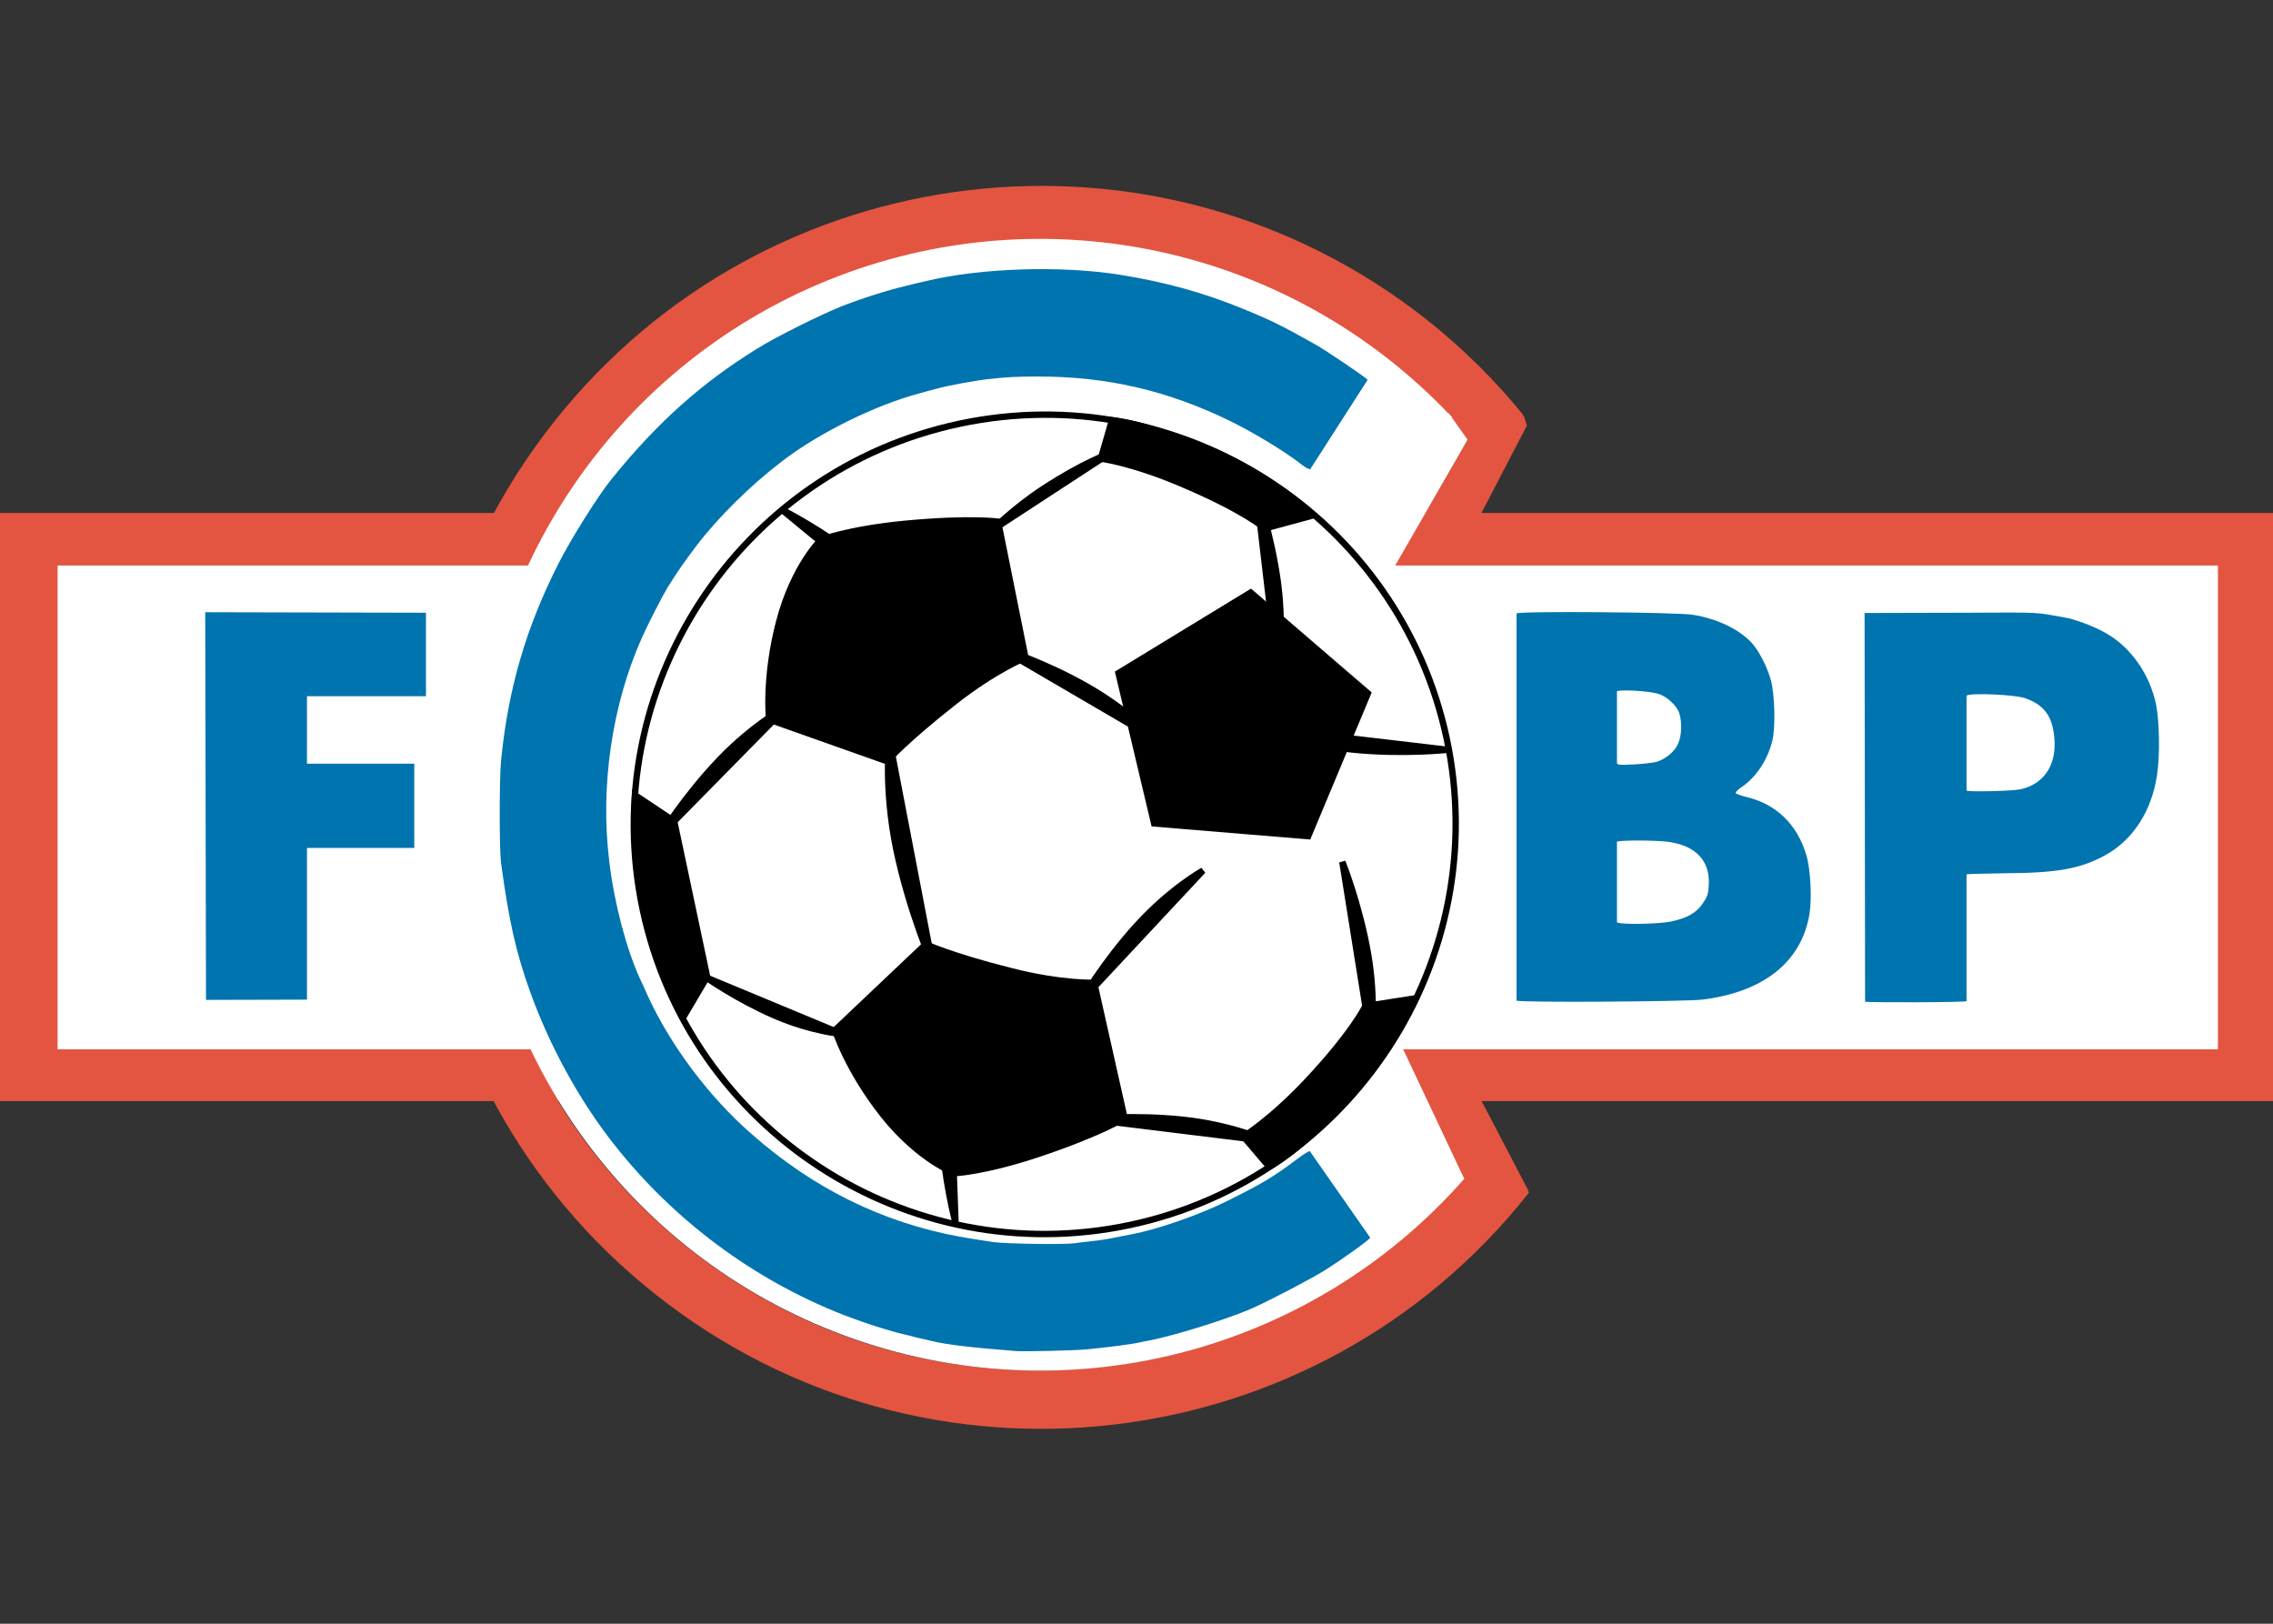 <?xml version="1.0" encoding="UTF-8"?>
<svg xmlns="http://www.w3.org/2000/svg" xmlns:xlink="http://www.w3.org/1999/xlink" width="35pt" height="25pt" viewBox="0 0 35 25" version="1.1">
<rect x="0" y="0" width="35" height="25" fill="#333333" stroke="none"/>
<g id="surface1">
<path style=" stroke:none;fill-rule:evenodd;fill:rgb(89.02%,33.333%,25.098%);fill-opacity:1;" d="M 22.809 17.801 C 19.836 21.562 14.379 22.203 10.617 19.23 C 6.855 16.258 6.215 10.801 9.188 7.039 C 12.16 3.277 17.617 2.637 21.379 5.609 C 21.879 6.004 22.332 6.449 22.73 6.941 L 16 12.422 Z M 23.543 18.363 C 20.27 22.508 14.25 23.215 10.105 19.938 C 5.957 16.664 5.25 10.645 8.527 6.5 C 11.805 2.352 17.82 1.648 21.969 4.922 C 22.516 5.355 23.016 5.848 23.457 6.391 L 16.035 12.43 Z M 23.543 18.363 "/>
<path style=" stroke:none;fill-rule:evenodd;fill:rgb(89.02%,33.333%,25.098%);fill-opacity:1;" d="M 21.477 8.715 L 34.066 8.715 L 34.066 16.141 L 21.477 16.141 Z M 21.449 7.898 L 35 7.898 L 35 16.953 L 21.449 16.953 Z M 21.449 7.898 "/>
<path style=" stroke:none;fill-rule:evenodd;fill:rgb(89.02%,33.333%,25.098%);fill-opacity:1;" d="M 9.605 8.715 L 0.934 8.715 L 0.934 16.141 L 9.605 16.141 Z M 9.633 7.898 L 0 7.898 L 0 16.953 L 9.633 16.953 Z M 9.633 7.898 "/>
<path style=" stroke:none;fill-rule:nonzero;fill:rgb(89.02%,33.333%,25.098%);fill-opacity:1;" d="M 23.543 18.348 L 22.406 16.172 L 21.754 16.172 C 21.746 16.172 21.738 16.172 21.73 16.176 C 21.723 16.18 21.719 16.184 21.711 16.188 C 21.703 16.191 21.695 16.191 21.688 16.191 C 21.68 16.191 21.668 16.191 21.66 16.191 C 21.645 16.188 21.629 16.188 21.613 16.188 L 21.555 16.188 C 21.555 16.188 21.551 16.188 21.551 16.188 C 21.551 16.188 21.547 16.188 21.547 16.188 C 21.547 16.184 21.543 16.184 21.543 16.184 C 21.543 16.188 21.539 16.188 21.539 16.188 C 21.539 16.188 21.543 16.188 21.543 16.188 C 21.543 16.188 21.543 16.191 21.543 16.191 C 21.543 16.191 21.547 16.188 21.547 16.188 C 21.547 16.188 21.551 16.188 21.551 16.188 C 21.551 16.188 21.555 16.188 21.555 16.188 L 21.598 16.188 L 22.578 18.316 Z M 23.543 18.348 "/>
<path style=" stroke:none;fill-rule:nonzero;fill:rgb(89.02%,33.333%,25.098%);fill-opacity:1;" d="M 21.875 8.02 L 22.641 6.691 L 23.461 6.398 L 23.512 6.551 L 22.738 8.039 Z M 21.875 8.02 "/>
<path style=" stroke:none;fill-rule:evenodd;fill:rgb(100%,100%,100%);fill-opacity:1;" d="M 22.551 18.145 C 20.176 20.848 16.387 21.809 13.012 20.566 C 9.637 19.324 7.375 16.133 7.316 12.531 C 7.258 8.934 9.414 5.668 12.746 4.316 C 16.078 2.965 19.898 3.801 22.359 6.426 L 16.02 12.391 Z M 22.551 18.145 "/>
<path style=" stroke:none;fill-rule:evenodd;fill:rgb(100%,100%,100%);fill-opacity:1;" d="M 0.887 8.707 L 34.152 8.707 L 34.152 16.156 L 0.887 16.156 Z M 0.887 8.707 "/>
<path style=" stroke:none;fill-rule:nonzero;fill:rgb(100%,100%,100%);fill-opacity:1;" d="M 22.598 6.77 L 21.27 9.078 L 19.41 8.961 L 22.309 6.363 Z M 22.598 6.77 "/>
<path style=" stroke:none;fill-rule:nonzero;fill:rgb(100%,100%,100%);fill-opacity:1;" d="M 22.539 18.133 L 21.402 15.723 L 19.766 15.93 L 22.223 18.383 Z M 22.539 18.133 "/>
<path style="fill-rule:nonzero;fill:rgb(100%,100%,100%);fill-opacity:1;stroke-width:2.049;stroke-linecap:butt;stroke-linejoin:miter;stroke:rgb(0%,0%,0%);stroke-opacity:1;stroke-miterlimit:2.613;" d="M 308.919 722.064 C 237.816 737.136 192.19 807.01 207.18 877.866 C 222.171 948.723 292.29 994.185 363.392 979.113 C 434.494 964.041 480.121 894.085 465.131 823.229 C 450.058 752.372 380.021 706.991 308.919 722.064 Z M 308.919 722.064 " transform="matrix(0.048,0,0,0.048,-0.048,-28.136)"/>
<path style="fill-rule:nonzero;fill:rgb(0%,0%,0%);fill-opacity:1;stroke-width:1;stroke-linecap:butt;stroke-linejoin:miter;stroke:rgb(0%,0%,0%);stroke-opacity:1;stroke-miterlimit:4;" d="M 352.416 900.884 L 362.327 945.036 C 362.327 945.036 354.709 949.951 334.148 956.832 C 316.619 962.648 307.28 962.976 307.28 962.976 C 307.28 962.976 295.73 958.88 284.016 944.217 C 272.303 929.473 268.289 916.448 268.289 916.448 L 297.86 888.433 C 297.86 888.433 305.97 892.283 325.547 897.198 C 342.012 901.376 352.416 900.884 352.416 900.884 Z M 352.416 900.884 " transform="matrix(0.048,0,0,0.048,-0.048,-28.136)"/>
<path style="fill-rule:nonzero;fill:rgb(0%,0%,0%);fill-opacity:1;stroke-width:1;stroke-linecap:butt;stroke-linejoin:miter;stroke:rgb(0%,0%,0%);stroke-opacity:1;stroke-miterlimit:4;" d="M 330.544 797.425 L 321.615 753.028 C 321.615 753.028 312.687 751.635 291.061 753.683 C 272.712 755.485 264.029 758.925 264.029 758.925 C 264.029 758.925 255.182 767.363 250.431 785.548 C 245.68 803.733 247.237 817.331 247.237 817.331 L 285.655 830.929 C 285.655 830.929 291.553 824.13 307.444 811.679 C 320.796 801.194 330.544 797.425 330.544 797.425 Z M 330.544 797.425 " transform="matrix(0.048,0,0,0.048,-0.048,-28.136)"/>
<path style="fill-rule:nonzero;fill:rgb(0%,0%,0%);fill-opacity:1;stroke-width:1;stroke-linecap:butt;stroke-linejoin:miter;stroke:rgb(0%,0%,0%);stroke-opacity:1;stroke-miterlimit:4;" d="M 206.934 878.358 C 210.457 895.068 220.368 913.171 220.368 913.171 L 228.396 899.574 L 217.747 849.278 L 204.231 840.267 C 204.231 840.267 203.166 860.746 206.771 877.375 Z M 206.934 878.358 " transform="matrix(0.048,0,0,0.048,-0.048,-28.136)"/>
<path style="fill-rule:nonzero;fill:rgb(0%,0%,0%);fill-opacity:1;stroke-width:2.049;stroke-linecap:butt;stroke-linejoin:miter;stroke:rgb(0%,0%,0%);stroke-opacity:1;stroke-miterlimit:2.613;" d="M 271.156 917.841 C 271.156 917.841 261.49 917.103 249.366 911.861 C 237.325 906.618 227.577 899.737 227.577 899.737 Z M 271.156 917.841 " transform="matrix(0.048,0,0,0.048,-0.048,-28.136)"/>
<path style="fill-rule:nonzero;fill:rgb(0%,0%,0%);fill-opacity:1;stroke-width:1;stroke-linecap:butt;stroke-linejoin:miter;stroke:rgb(0%,0%,0%);stroke-opacity:1;stroke-miterlimit:4;" d="M 455.465 905.799 L 438.672 908.42 C 438.672 908.42 434.822 916.776 419.914 932.667 C 407.872 945.446 399.107 950.607 399.107 950.607 L 408.036 961.092 C 408.036 961.092 418.357 956.095 435.232 937.173 C 450.959 919.479 455.465 905.799 455.465 905.799 Z M 455.465 905.799 " transform="matrix(0.048,0,0,0.048,-0.048,-28.136)"/>
<path style="fill-rule:nonzero;fill:rgb(0%,0%,0%);fill-opacity:1;stroke-width:1;stroke-linecap:butt;stroke-linejoin:miter;stroke:rgb(0%,0%,0%);stroke-opacity:1;stroke-miterlimit:4;" d="M 423.026 751.799 L 406.725 756.222 C 406.725 756.222 399.762 750.161 379.693 741.723 C 363.474 734.842 353.48 733.696 353.48 733.696 L 357.33 720.425 C 357.33 720.425 368.717 720.917 391.817 731.32 C 413.442 741.15 423.026 751.799 423.026 751.799 Z M 423.026 751.799 " transform="matrix(0.048,0,0,0.048,-0.048,-28.136)"/>
<path style="fill-rule:nonzero;fill:rgb(0%,0%,0%);fill-opacity:1;stroke-width:2.049;stroke-linecap:butt;stroke-linejoin:miter;stroke:rgb(0%,0%,0%);stroke-opacity:1;stroke-miterlimit:2.613;" d="M 356.921 731.648 C 356.921 731.648 348.566 734.515 335.705 742.952 C 326.285 749.096 319.158 756.304 319.158 756.304 Z M 356.921 731.648 " transform="matrix(0.048,0,0,0.048,-0.048,-28.136)"/>
<path style="fill-rule:nonzero;fill:rgb(0%,0%,0%);fill-opacity:1;stroke-width:2.049;stroke-linecap:butt;stroke-linejoin:miter;stroke:rgb(0%,0%,0%);stroke-opacity:1;stroke-miterlimit:2.613;" d="M 253.544 812.744 C 253.544 812.744 242.977 818.232 231.837 829.864 C 220.696 841.496 213.078 853.865 213.078 853.865 Z M 253.544 812.744 " transform="matrix(0.048,0,0,0.048,-0.048,-28.136)"/>
<path style="fill-rule:nonzero;fill:rgb(0%,0%,0%);fill-opacity:1;stroke-width:2.049;stroke-linecap:butt;stroke-linejoin:miter;stroke:rgb(0%,0%,0%);stroke-opacity:1;stroke-miterlimit:2.613;" d="M 286.31 823.474 C 286.31 823.474 284.426 838.547 288.522 858.534 C 292.699 878.603 300.154 895.56 300.154 895.56 Z M 286.31 823.474 " transform="matrix(0.048,0,0,0.048,-0.048,-28.136)"/>
<path style="fill-rule:nonzero;fill:rgb(0%,0%,0%);fill-opacity:1;stroke-width:2.049;stroke-linecap:butt;stroke-linejoin:miter;stroke:rgb(0%,0%,0%);stroke-opacity:1;stroke-miterlimit:2.613;" d="M 371.584 823.147 C 371.584 823.147 363.638 814.3 349.63 806.354 C 335.705 798.408 321.779 794.067 321.779 794.067 Z M 371.584 823.147 " transform="matrix(0.048,0,0,0.048,-0.048,-28.136)"/>
<path style="fill-rule:nonzero;fill:rgb(0%,0%,0%);fill-opacity:1;stroke-width:2.049;stroke-linecap:butt;stroke-linejoin:miter;stroke:rgb(0%,0%,0%);stroke-opacity:1;stroke-miterlimit:2.613;" d="M 386.902 865.415 C 386.902 865.415 376.499 871.149 365.686 883.027 C 354.873 894.904 347.583 907.519 347.583 907.519 Z M 386.902 865.415 " transform="matrix(0.048,0,0,0.048,-0.048,-28.136)"/>
<path style="fill-rule:nonzero;fill:rgb(0%,0%,0%);fill-opacity:1;stroke-width:2.049;stroke-linecap:butt;stroke-linejoin:miter;stroke:rgb(0%,0%,0%);stroke-opacity:1;stroke-miterlimit:2.613;" d="M 410.739 801.03 C 410.739 801.03 413.033 789.316 410.985 773.342 C 408.855 757.451 404.022 743.771 404.022 743.771 Z M 410.739 801.03 " transform="matrix(0.048,0,0,0.048,-0.048,-28.136)"/>
<path style="fill-rule:nonzero;fill:rgb(0%,0%,0%);fill-opacity:1;stroke-width:2.049;stroke-linecap:butt;stroke-linejoin:miter;stroke:rgb(0%,0%,0%);stroke-opacity:1;stroke-miterlimit:2.613;" d="M 440.72 919.561 C 440.72 919.561 442.604 907.765 439.819 891.874 C 437.034 876.064 431.627 862.63 431.627 862.63 Z M 440.72 919.561 " transform="matrix(0.048,0,0,0.048,-0.048,-28.136)"/>
<path style="fill-rule:nonzero;fill:rgb(0%,0%,0%);fill-opacity:1;stroke-width:2.049;stroke-linecap:butt;stroke-linejoin:miter;stroke:rgb(0%,0%,0%);stroke-opacity:1;stroke-miterlimit:2.613;" d="M 305.396 920.79 C 305.396 920.79 302.12 932.258 302.939 948.313 C 303.758 964.368 307.526 978.376 307.526 978.376 Z M 305.396 920.79 " transform="matrix(0.048,0,0,0.048,-0.048,-28.136)"/>
<path style="fill-rule:nonzero;fill:rgb(0%,0%,0%);fill-opacity:1;stroke-width:2.049;stroke-linecap:butt;stroke-linejoin:miter;stroke:rgb(0%,0%,0%);stroke-opacity:1;stroke-miterlimit:2.613;" d="M 407.462 952.163 C 407.462 952.163 396.65 947.084 380.676 945.364 C 364.703 943.644 350.204 945.118 350.204 945.118 Z M 407.462 952.163 " transform="matrix(0.048,0,0,0.048,-0.048,-28.136)"/>
<path style="fill-rule:nonzero;fill:rgb(0%,0%,0%);fill-opacity:1;stroke-width:2.049;stroke-linecap:butt;stroke-linejoin:miter;stroke:rgb(0%,0%,0%);stroke-opacity:1;stroke-miterlimit:2.613;" d="M 296.304 786.285 C 296.304 786.285 289.914 776.291 277.381 766.216 C 264.848 756.14 251.824 749.669 251.824 749.669 Z M 296.304 786.285 " transform="matrix(0.048,0,0,0.048,-0.048,-28.136)"/>
<path style="fill-rule:evenodd;fill:rgb(0%,0%,0%);fill-opacity:1;stroke-width:5.444;stroke-linecap:butt;stroke-linejoin:miter;stroke:rgb(0%,0%,0%);stroke-opacity:1;stroke-miterlimit:4;" d="M 1098.976 236.147 L 1036.179 284.006 L 971.097 238.994 L 993.85 163.324 L 1072.944 161.557 Z M 1098.976 236.147 " transform="matrix(-0.012,0.027,-0.027,-0.012,37.361,-14.19)"/>
<path style="fill-rule:nonzero;fill:rgb(0%,0%,0%);fill-opacity:1;stroke-width:2.049;stroke-linecap:butt;stroke-linejoin:miter;stroke:rgb(0%,0%,0%);stroke-opacity:1;stroke-miterlimit:2.613;" d="M 408.036 819.952 C 408.036 819.952 418.931 824.949 434.904 826.587 C 450.877 828.226 465.294 826.669 465.294 826.669 Z M 408.036 819.952 " transform="matrix(0.048,0,0,0.048,-0.048,-28.136)"/>
<path style=" stroke:none;fill-rule:nonzero;fill:rgb(0%,45.49%,68.627%);fill-opacity:1;" d="M 23.352 15.406 L 23.352 9.445 C 23.395 9.406 25.824 9.426 26.062 9.465 C 26.438 9.523 26.781 9.688 26.977 9.902 C 27.09 10.031 27.211 10.266 27.27 10.477 C 27.328 10.703 27.34 11.18 27.293 11.395 C 27.223 11.695 27.039 11.973 26.809 12.125 C 26.758 12.16 26.723 12.195 26.727 12.211 C 26.73 12.223 26.809 12.25 26.898 12.273 C 27.355 12.383 27.676 12.695 27.816 13.172 C 27.879 13.387 27.902 13.832 27.863 14.07 C 27.742 14.809 27.156 15.277 26.207 15.391 C 25.934 15.422 23.406 15.438 23.352 15.406 Z M 25.73 14.188 C 25.977 14.137 26.121 14.055 26.219 13.91 C 26.289 13.809 26.305 13.766 26.312 13.625 C 26.332 13.262 26.125 13.031 25.715 12.965 C 25.531 12.934 24.914 12.934 24.898 12.961 L 24.898 14.199 C 24.922 14.238 25.535 14.23 25.73 14.188 Z M 25.508 11.73 C 25.652 11.684 25.789 11.57 25.84 11.449 C 25.895 11.328 25.902 11.125 25.859 10.984 C 25.824 10.867 25.66 10.715 25.527 10.68 C 25.375 10.637 24.941 10.613 24.898 10.645 L 24.898 11.734 C 24.898 11.777 24.906 11.781 25.156 11.77 C 25.301 11.762 25.461 11.742 25.508 11.73 Z M 25.508 11.73 "/>
<path style=" stroke:none;fill-rule:nonzero;fill:rgb(0%,45.49%,68.627%);fill-opacity:1;" d="M 28.719 15.422 L 28.711 9.438 L 30.281 9.434 C 31.516 9.426 31.328 9.43 31.777 9.504 C 31.949 9.531 32.25 9.645 32.438 9.754 C 32.816 9.973 33.102 10.383 33.199 10.844 C 33.25 11.098 33.262 11.621 33.215 11.926 C 33.137 12.477 32.848 12.93 32.422 13.164 C 32.043 13.375 31.68 13.441 30.879 13.445 C 30.57 13.449 30.301 13.457 30.281 13.461 L 30.281 15.414 C 30.266 15.434 28.746 15.438 28.719 15.422 Z M 31.113 12.152 C 31.449 12.078 31.648 11.812 31.637 11.438 C 31.625 11.055 31.496 10.859 31.184 10.75 C 31.031 10.695 30.336 10.664 30.281 10.711 L 30.281 12.172 C 30.297 12.195 30.996 12.18 31.113 12.152 Z M 31.113 12.152 "/>
<path style=" stroke:none;fill-rule:nonzero;fill:rgb(0%,45.49%,68.627%);fill-opacity:1;" d="M 3.172 15.395 L 3.16 9.426 L 6.559 9.434 L 6.559 10.719 L 4.727 10.719 L 4.727 11.758 L 6.379 11.758 L 6.379 13.055 L 4.727 13.055 L 4.727 15.391 Z M 3.172 15.395 "/>
<path style=" stroke:none;fill-rule:nonzero;fill:rgb(0%,45.49%,68.627%);fill-opacity:1;" d="M 15.637 20.801 C 14.98 20.75 14.57 20.703 14.352 20.648 C 14.301 20.637 14.188 20.609 14.102 20.59 C 14.02 20.566 13.934 20.547 13.914 20.543 C 13.66 20.484 13.195 20.332 12.863 20.195 C 11.484 19.629 10.273 18.695 9.375 17.516 C 8.879 16.863 8.453 16.074 8.164 15.273 C 7.945 14.664 7.836 14.18 7.715 13.285 C 7.688 13.074 7.688 12.012 7.715 11.715 C 7.824 10.602 8.102 9.656 8.602 8.672 C 8.789 8.301 9.219 7.617 9.418 7.375 C 10.117 6.508 10.805 5.895 11.66 5.367 C 11.961 5.18 12.621 4.852 12.961 4.715 C 13.27 4.594 13.664 4.469 13.949 4.402 C 14.066 4.371 14.207 4.34 14.258 4.328 C 15.094 4.125 16.34 4.086 17.242 4.23 C 17.953 4.344 18.539 4.508 19.148 4.758 C 19.57 4.93 19.742 5.016 20.25 5.301 C 20.41 5.391 21.02 5.801 21.059 5.848 L 20.176 7.223 C 20.16 7.23 20.102 7.199 20.047 7.156 C 19.801 6.961 19.312 6.664 18.945 6.484 C 17.988 6.016 17.051 5.797 15.992 5.797 C 15.637 5.797 15.512 5.805 15.188 5.84 C 15.023 5.859 14.57 5.941 14.426 5.984 C 14.359 6 14.242 6.031 14.164 6.055 C 13.484 6.234 12.613 6.664 12.047 7.098 C 11.555 7.473 11.055 7.969 10.73 8.395 C 10.539 8.648 10.461 8.758 10.285 9.035 C 10.211 9.156 9.98 9.602 9.887 9.812 C 9.422 10.852 9.238 12.113 9.383 13.273 C 9.461 13.918 9.645 14.609 9.855 15.07 C 9.875 15.109 9.93 15.23 9.98 15.344 C 10.332 16.105 10.914 16.883 11.57 17.457 C 12.516 18.293 13.582 18.82 14.77 19.039 C 14.945 19.07 15.188 19.109 15.305 19.125 C 15.52 19.152 16.395 19.164 16.555 19.141 C 16.598 19.133 16.699 19.121 16.781 19.113 C 16.859 19.105 16.977 19.09 17.043 19.078 C 17.105 19.066 17.277 19.031 17.422 19.004 C 17.82 18.93 18.461 18.707 18.887 18.496 C 19.422 18.23 19.602 18.125 19.965 17.852 C 20.059 17.781 20.148 17.723 20.168 17.723 L 21.098 19.055 C 21.098 19.082 20.695 19.371 20.398 19.559 C 20.18 19.695 19.566 20.016 19.277 20.145 C 18.926 20.301 18.094 20.562 17.707 20.637 C 17.656 20.648 17.602 20.656 17.59 20.66 C 17.445 20.695 17.051 20.746 16.719 20.777 C 16.523 20.793 15.773 20.812 15.637 20.801 Z M 15.637 20.801 "/>
</g>
</svg>
